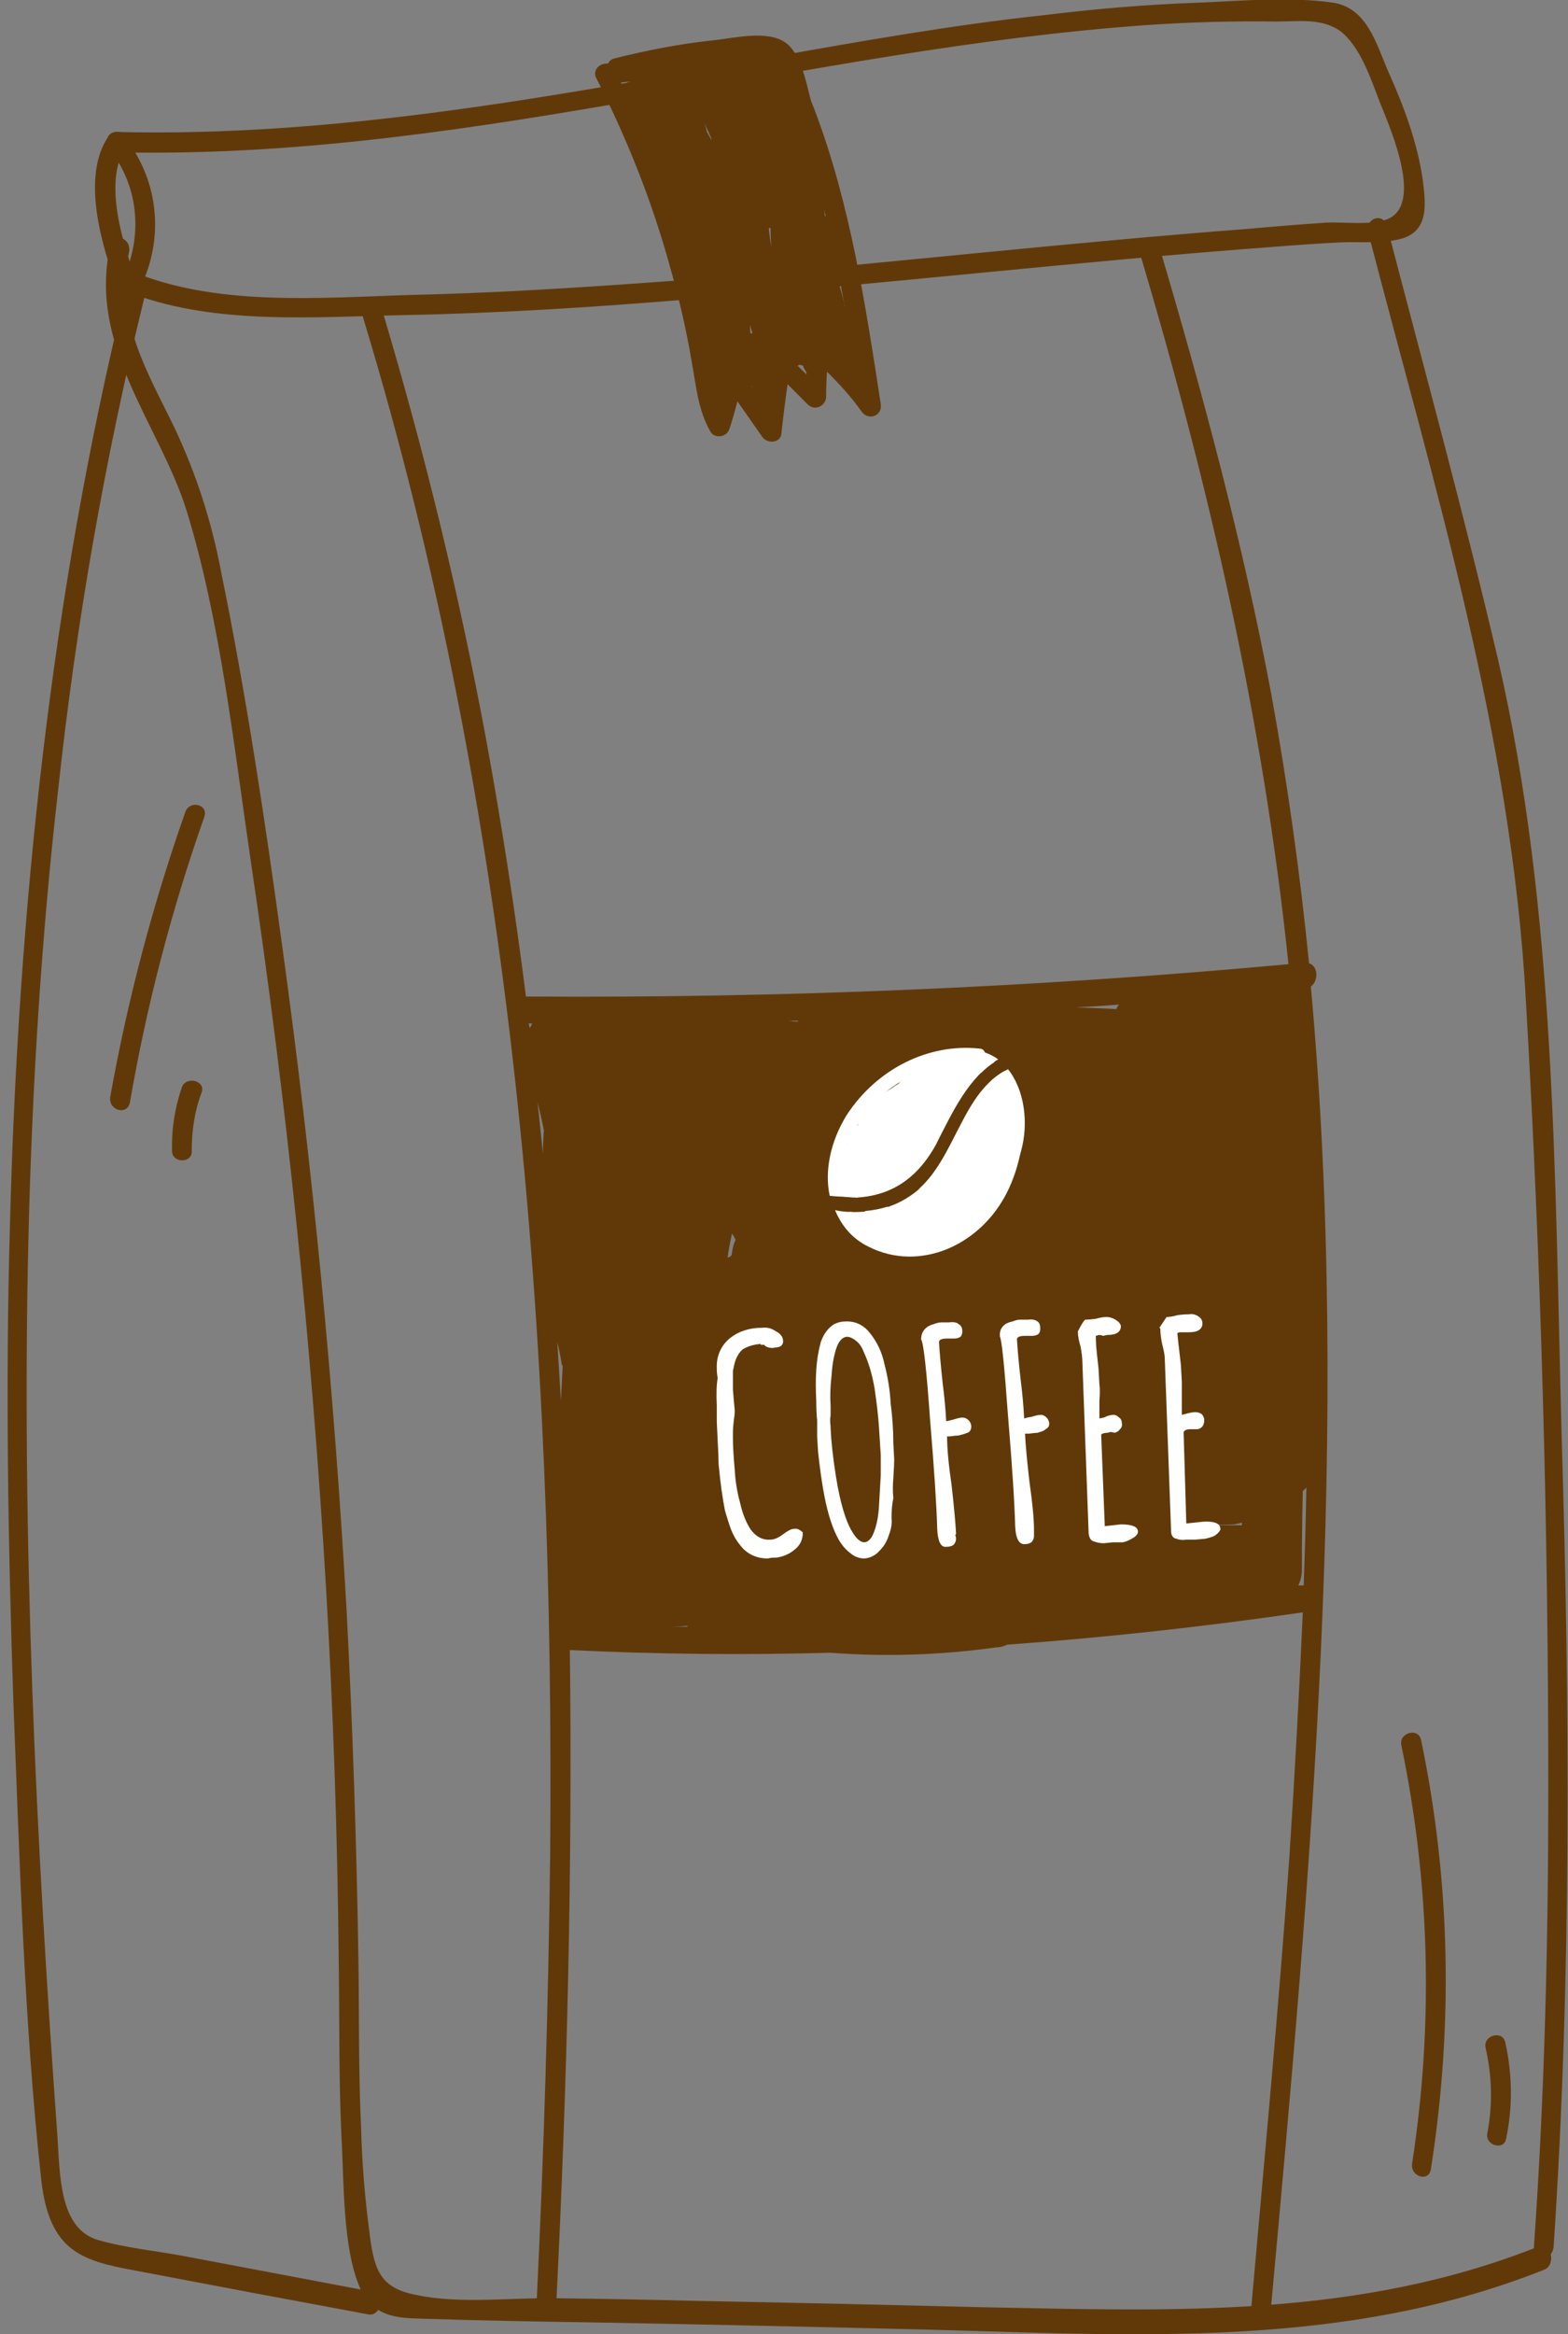 <svg xmlns="http://www.w3.org/2000/svg" width="168" height="250" viewBox="0 0 168 250" fill="none">
  <rect x="0" y="0" width="168" height="250" fill="#808080" stroke="none"/>
  <g clip-path="url(#clip0_145_762)">
    <path d="M167.328 154.038C166.56 126.154 166.752 97.692 160.512 70.673C156.864 55.096 152.64 39.712 148.608 24.231C148.224 22.692 146.208 23.365 146.592 24.904C153.6 51.923 161.952 78.75 163.488 107.212C165.12 135.192 165.888 163.462 165.888 191.538C165.888 207.885 165.504 224.231 164.352 240.577C164.256 242.212 166.368 242.212 166.464 240.577C168.384 211.731 168.192 182.885 167.328 154.038Z" fill="#613909"/>
    <path d="M164.928 240.577C145.44 248.365 125.472 247.5 105.216 247.115C95.104 246.859 84.992 246.634 74.88 246.442C69.824 246.314 64.736 246.218 59.616 246.154C54.816 246.057 49.248 246.827 44.448 245.769C40.512 245 40.032 242.788 39.552 238.846C39.072 235.192 38.784 231.538 38.688 227.884C38.4 221.827 38.496 215.769 38.4 209.807C38.208 197.436 37.792 185.096 37.152 172.788C35.808 148.846 33.504 125 30.24 101.346C28.416 87.981 26.4 74.519 23.712 61.346C22.656 55.769 21.024 50.769 18.72 45.865C15.936 40.096 12.192 34.038 13.824 27.019C14.112 25.481 12.192 24.808 11.808 26.346C9.408 37.019 17.088 45.481 19.968 54.615C23.616 66.442 25.056 79.904 26.88 92.308C30.72 118.077 33.408 144.134 34.944 170.288C35.712 183.429 36.16 196.602 36.288 209.807C36.384 216.057 36.288 222.404 36.576 228.654C36.864 233.461 36.672 240.769 38.592 245.096C40.128 248.461 43.104 248.269 45.888 248.365C51.84 248.557 57.792 248.654 63.84 248.75C74.4 248.942 84.96 249.166 95.52 249.423C119.04 249.904 142.848 252.115 165.504 243.077C166.752 242.5 166.176 240.096 164.928 240.577Z" fill="#613909"/>
    <path d="M40.032 245.481C33.248 244.199 26.464 242.916 19.68 241.634C16.608 241.057 13.44 240.769 10.464 239.904C6.336 238.654 6.432 232.981 6.144 228.654C4.992 212.692 4.032 196.827 3.456 180.865C2.304 148.75 2.592 116.442 6.24 84.519C8.16 66.731 11.232 49.134 15.456 31.923C15.84 30.384 13.824 29.711 13.44 31.25C5.472 63.75 1.92 97.596 1.056 131.538C0.576 148.461 0.864 165.481 1.44 182.5C2.112 199.423 2.592 216.634 4.416 233.461C5.28 241.057 8.64 242.115 14.4 243.173C22.784 244.775 31.136 246.346 39.456 247.884C40.8 248.173 41.376 245.673 40.032 245.481Z" fill="#613909"/>
    <path fill-rule="evenodd" clip-rule="evenodd" d="M150.432 25.481C148.416 26.154 145.632 25.865 143.52 25.962C141.152 26.09 138.784 26.25 136.416 26.442C115.68 27.981 95.04 30.385 74.304 32.019C63.936 32.885 53.568 33.558 43.2 33.75C33.888 33.942 23.328 34.808 14.4 31.538C13.92 31.635 13.344 31.346 13.152 30.962C12.48 30.385 12.768 29.135 13.536 29.038C15.264 24.615 14.688 19.712 11.712 15.962C11.232 15.289 11.424 14.135 12.48 14.135C36.096 14.712 59.328 10.289 82.464 6.154C92.16 4.423 101.952 2.692 111.744 1.635C117.216 0.962 122.784 0.481 128.352 0.289C133.056 0.096 138.144 -0.385 142.848 0.289C146.496 0.865 147.456 4.712 148.8 7.789C150.432 11.442 151.872 15.289 152.448 19.327C152.736 21.731 153.12 24.519 150.432 25.481ZM147.84 10.962C146.88 8.462 145.728 4.904 143.52 3.269C141.504 1.923 139.104 2.308 136.704 2.308C132.096 2.244 127.456 2.372 122.784 2.692C86.4 5.289 51.168 16.731 14.496 16.346C16.896 20.385 17.28 25.192 15.552 29.615C24.96 32.981 36.288 31.731 45.984 31.538C56.352 31.25 66.72 30.481 77.088 29.712C96 28.077 114.72 25.962 133.632 24.519C136.448 24.263 139.264 24.038 142.08 23.846C144 23.75 146.592 24.135 148.416 23.558C152.64 22.212 149.088 14.039 147.84 10.962Z" fill="#613909"/>
    <path d="M14.688 30.288C13.248 26.346 10.944 19.423 13.536 15.673C14.304 14.519 12.48 13.461 11.616 14.615C8.64 18.942 10.944 26.442 12.576 30.865C13.056 32.212 15.072 31.634 14.688 30.288Z" fill="#613909"/>
    <path d="M70.176 7.596H69.888C69.312 7.596 68.736 8.173 68.736 8.75C68.832 9.327 69.216 9.808 69.888 9.808H70.176C70.752 9.808 71.328 9.327 71.232 8.75C71.232 8.173 70.848 7.596 70.176 7.596Z" fill="#613909"/>
    <path fill-rule="evenodd" clip-rule="evenodd" d="M94.368 43.269C94.56 44.519 93.12 45.096 92.352 44.134C91.2 42.5 89.952 41.154 88.608 39.807C88.544 40.769 88.512 41.699 88.512 42.596C88.416 43.461 87.36 44.038 86.592 43.365C85.888 42.66 85.152 41.923 84.384 41.154C84.128 42.949 83.904 44.743 83.712 46.538C83.52 47.5 82.176 47.5 81.696 46.827C80.8 45.545 79.904 44.263 79.008 42.981C78.752 44.006 78.464 45 78.144 45.961C77.856 46.827 76.608 47.019 76.128 46.25C74.784 43.942 74.592 41.346 74.112 38.75C73.536 35.352 72.768 31.987 71.808 28.654C69.888 21.634 67.2 14.904 63.936 8.461C63.456 7.692 64.032 6.923 64.8 6.827C66.848 6.634 68.928 6.474 71.04 6.346C74.208 5.384 77.568 5 80.832 5.577C84.384 6.25 86.016 8.461 87.264 11.731C91.104 21.827 92.736 32.692 94.368 43.269ZM91.68 39.904C90.624 33.173 89.472 26.538 87.648 20C86.496 15.961 85.632 9.807 81.408 7.981C79.872 7.211 77.856 7.115 75.936 7.404C75.84 7.884 75.456 8.269 74.88 8.365C73.664 8.365 72.48 8.397 71.328 8.461C70.496 8.718 69.728 9.006 69.024 9.327C68.352 9.519 67.968 9.231 67.776 8.75C67.328 8.75 66.912 8.782 66.528 8.846C69.12 14.231 71.424 19.808 73.152 25.577C74.176 28.91 75.04 32.275 75.744 35.673C76.224 37.788 76.32 40.288 76.896 42.5L77.568 40.288C77.856 39.327 79.008 39.231 79.584 40C80.352 41.154 81.152 42.275 81.984 43.365L82.56 38.654C82.752 37.788 83.904 37.692 84.384 38.173C85.088 38.814 85.76 39.455 86.4 40.096L86.496 37.692C86.496 36.923 87.456 36.154 88.128 36.731C89.408 37.692 90.592 38.75 91.68 39.904Z" fill="#613909"/>
    <path fill-rule="evenodd" clip-rule="evenodd" d="M87.072 38.077C86.56 38.077 86.112 37.949 85.728 37.692C85.728 37.949 85.76 38.173 85.824 38.365C85.92 39.615 84.096 39.711 83.712 38.654C83.584 38.333 83.456 38.045 83.328 37.788C83.328 38.942 81.504 39.134 81.216 37.981C80.96 36.891 80.672 35.833 80.352 34.807C80.416 36.09 80.48 37.404 80.544 38.75C80.64 40.096 78.912 40.096 78.432 39.038C78.24 38.525 78.048 38.013 77.856 37.5C77.376 38.173 76.32 38.173 75.936 37.211C73.568 31.314 71.776 25.288 70.56 19.134C70.496 19.07 70.432 18.974 70.368 18.846C69.6 17.051 68.832 15.224 68.064 13.365C67.552 12.275 67.072 11.186 66.624 10.096C66.144 8.942 68.064 8.173 68.544 9.231C68.672 9.423 68.768 9.615 68.832 9.807C69.216 9.519 69.888 9.615 70.272 10C70.336 9.936 70.4 9.904 70.464 9.904C70.368 9.038 71.52 7.981 72.192 8.942C72.384 9.134 72.544 9.327 72.672 9.519C72.608 9.07 72.576 8.622 72.576 8.173C72.48 7.019 74.016 6.923 74.592 7.692C74.912 8.077 75.2 8.461 75.456 8.846C75.36 7.692 76.896 7.5 77.472 8.269C77.6 7.82 77.792 7.436 78.048 7.115C78.112 7.051 78.176 6.987 78.24 6.923C78.816 6.25 79.104 6.154 80.064 6.057C80.736 6.057 81.024 6.442 81.12 6.923C81.184 6.987 81.248 7.051 81.312 7.115C81.6 6.923 81.888 6.827 82.272 6.827C82.272 5.769 84.096 5.577 84.384 6.731C85.024 9.295 85.664 11.827 86.304 14.327C86.368 14.455 86.4 14.551 86.4 14.615C86.72 15.577 86.976 16.57 87.168 17.596C87.488 18.622 87.744 19.615 87.936 20.577C88.064 20.705 88.128 20.897 88.128 21.154C88.192 21.282 88.224 21.442 88.224 21.634C88.224 21.763 88.256 21.891 88.32 22.019C88.384 22.211 88.384 22.404 88.32 22.596C88.512 24.391 88.704 26.186 88.896 27.981C88.96 28.365 89.024 28.75 89.088 29.134C89.28 29.198 89.44 29.359 89.568 29.615C90.72 32.404 92.16 38.654 87.072 38.077ZM77.76 30C77.824 30.384 77.92 30.737 78.048 31.058C78.048 30.288 78.016 29.487 77.952 28.654C77.888 28.525 77.824 28.429 77.76 28.365C77.76 28.942 77.76 29.487 77.76 30ZM82.368 24.423C82.432 25.128 82.528 25.801 82.656 26.442C82.592 25.801 82.56 25.128 82.56 24.423C82.496 24.423 82.432 24.423 82.368 24.423ZM75.744 14.134C75.936 14.455 76.096 14.743 76.224 15C76.224 14.872 76.192 14.743 76.128 14.615C75.936 14.166 75.712 13.686 75.456 13.173C75.584 13.493 75.68 13.814 75.744 14.134Z" fill="#613909"/>
    <path d="M90.72 29.231C90.336 27.436 89.984 25.641 89.664 23.846C89.472 23.173 88.896 22.981 88.32 23.173C87.936 21.923 85.92 22.5 86.304 23.846C86.816 25.513 87.424 27.18 88.128 28.846L88.224 29.519C88.32 30 88.608 30.192 88.896 30.289C89.568 31.058 90.912 30.192 90.72 29.231Z" fill="#613909"/>
    <path d="M86.88 10.769C86.4 8.942 85.824 5.673 84.096 4.519C82.08 3.173 78.432 4.134 76.32 4.327C72.768 4.711 69.312 5.384 65.856 6.25C64.512 6.538 65.088 8.654 66.432 8.365C68.544 7.788 70.656 7.308 72.768 7.019C75.072 6.634 78.528 5.673 80.832 6.154C85.632 7.115 86.112 16.634 86.304 20.577C86.4 22.019 88.512 22.019 88.416 20.577C88.32 17.308 87.84 14.038 86.88 10.769Z" fill="#613909"/>
    <path d="M93.696 39.712C93.312 38.43 92.992 37.18 92.736 35.962C92.64 35.096 92.544 34.231 92.256 33.365C91.968 32.5 91.104 32.404 90.528 32.885C90.4 32.692 90.304 32.5 90.24 32.308C89.76 31.731 88.704 31.539 88.32 32.308C87.68 33.718 87.136 35.192 86.688 36.731C86.4 36.635 86.016 36.731 85.824 37.019C86.592 35.962 83.616 35.096 83.136 35.192C82.656 35.289 82.176 35.673 81.888 36.058C81.6 35.769 81.312 35.769 81.024 35.769C80.64 35.673 80.256 35.673 79.968 35.769C79.776 35.321 79.552 34.904 79.296 34.519C79.36 32.532 79.456 30.545 79.584 28.558C79.584 27.116 77.472 27.116 77.376 28.558C77.312 29.968 77.248 31.378 77.184 32.789C76.608 32.5 75.744 32.981 75.648 33.75C75.648 34.263 75.648 34.744 75.648 35.192C75.584 35.321 75.52 35.449 75.456 35.577C75.168 37.789 75.264 39.904 76.032 42.115C76.416 43.269 78.144 43.077 78.144 41.827C78.144 41.314 78.144 40.833 78.144 40.385C78.912 40.962 79.68 41.442 80.544 41.346C80.8 42.051 81.12 42.789 81.504 43.558C81.984 44.519 83.52 44.039 83.52 42.981C83.424 41.539 83.232 40.096 82.944 38.75C83.136 38.269 83.424 37.789 83.904 37.789C84 37.789 84.288 38.654 84.576 38.654C85.152 38.846 85.632 39.135 86.016 39.135C86.08 39.327 86.176 39.519 86.304 39.712C86.688 40.577 88.128 40.385 88.224 39.519C88.352 38.814 88.512 38.141 88.704 37.5C89.472 38.59 90.304 39.615 91.2 40.577C91.392 40.769 91.68 40.865 92.064 40.865C92.064 40.865 92.096 40.898 92.16 40.962C92.928 41.442 93.984 40.577 93.696 39.712Z" fill="#613909"/>
    <path d="M19.872 86.923C16.352 96.923 13.664 107.115 11.808 117.5C11.616 118.942 13.632 119.519 13.92 118.077C15.712 107.692 18.368 97.5 21.888 87.5C22.368 86.154 20.352 85.673 19.872 86.923Z" fill="#613909"/>
    <path d="M19.488 116.442C18.72 118.686 18.368 120.962 18.432 123.269C18.432 124.616 20.64 124.616 20.544 123.269C20.544 121.154 20.832 119.039 21.6 117.019C22.08 115.769 19.968 115.192 19.488 116.442Z" fill="#613909"/>
    <path d="M152.256 186.346C151.968 185 149.856 185.577 150.144 186.923C153.216 201.731 153.6 216.827 151.296 231.731C151.104 233.173 153.12 233.75 153.312 232.308C155.712 217.019 155.424 201.539 152.256 186.346Z" fill="#613909"/>
    <path d="M161.28 218.75C160.992 217.404 158.88 217.981 159.168 219.327C159.872 222.404 159.936 225.449 159.36 228.462C159.072 229.808 161.184 230.385 161.376 229.039C162.08 225.641 162.048 222.212 161.28 218.75Z" fill="#613909"/>
    <path fill-rule="evenodd" clip-rule="evenodd" d="M136.128 247.692C136.032 249.039 133.92 249.039 134.016 247.692C135.456 231.442 136.992 215.192 138.144 198.942C138.72 190.16 139.2 181.41 139.584 172.692C129.024 174.231 118.464 175.385 107.904 176.154C107.52 176.346 107.136 176.442 106.752 176.442C100.8 177.276 94.88 177.468 88.992 177.019C79.648 177.276 70.336 177.18 61.056 176.731C61.344 200 60.768 223.269 59.616 246.442C59.616 247.788 57.408 247.788 57.504 246.442C58.272 230.577 58.752 214.712 58.944 198.75C59.424 143.269 55.104 87.308 38.88 33.942C38.496 32.596 40.512 32.019 40.992 33.365C45.504 48.462 49.248 63.846 52.128 79.423C53.792 88.526 55.2 97.628 56.352 106.731C83.616 106.923 110.88 105.769 138.048 103.269C135.36 77.212 129.504 51.827 122.016 26.731C121.632 25.385 123.744 24.808 124.128 26.154C128.832 42.019 133.152 58.077 136.224 74.423C137.952 83.942 139.296 93.558 140.256 103.173C141.216 103.462 141.312 105 140.448 105.673C144.768 152.885 140.448 200.577 136.128 247.692ZM77.952 134.712C78.08 134.647 78.208 134.583 78.336 134.519C78.4 134.391 78.432 134.263 78.432 134.135C78.496 133.622 78.624 133.173 78.816 132.789C78.688 132.532 78.56 132.308 78.432 132.115C78.24 132.949 78.08 133.814 77.952 134.712ZM129.696 163.365C130.784 163.365 131.904 163.365 133.056 163.365C133.056 163.301 133.056 163.205 133.056 163.077C132.8 163.141 132.544 163.205 132.288 163.269C131.456 163.333 130.592 163.333 129.696 163.269C129.696 163.333 129.696 163.365 129.696 163.365ZM119.904 107.596C118.368 107.724 116.832 107.821 115.296 107.885C116.704 107.949 118.144 108.013 119.616 108.077C119.68 107.885 119.776 107.724 119.904 107.596ZM85.536 109.327C85.216 109.327 84.896 109.327 84.576 109.327C84.896 109.391 85.184 109.423 85.44 109.423C85.44 109.423 85.472 109.391 85.536 109.327ZM57.6 118.077C57.792 119.936 57.984 121.763 58.176 123.558C58.176 122.724 58.208 121.891 58.272 121.058C58.08 120.096 57.856 119.103 57.6 118.077ZM59.712 143.75C59.84 145.801 59.968 147.885 60.096 150C60.16 148.782 60.224 147.564 60.288 146.346C60.288 146.282 60.256 146.218 60.192 146.154C60.064 145.321 59.904 144.519 59.712 143.75ZM71.808 174.231C72.448 174.231 73.088 174.231 73.728 174.231C73.664 174.231 73.632 174.199 73.632 174.135C72.992 174.199 72.384 174.231 71.808 174.231ZM56.64 109.615C56.704 109.808 56.736 109.968 56.736 110.096C56.8 110.032 56.832 110 56.832 110C56.896 109.872 56.96 109.744 57.024 109.615C56.896 109.615 56.768 109.615 56.64 109.615ZM139.68 169.808C139.808 166.282 139.904 162.789 139.968 159.327C139.84 159.455 139.712 159.583 139.584 159.712C139.52 162.532 139.488 165.353 139.488 168.173C139.488 168.846 139.296 169.423 139.104 169.808C139.104 169.808 139.136 169.808 139.2 169.808C139.392 169.808 139.552 169.808 139.68 169.808Z" fill="#613909"/>
    <path d="M80.544 166.538C80.032 166.282 79.616 165.929 79.296 165.481C78.912 165.032 78.592 164.487 78.336 163.846C78.08 163.141 77.856 162.436 77.664 161.731C77.408 160.449 77.184 158.814 76.992 156.827C76.992 156.314 76.96 155.481 76.896 154.327L76.8 152.307C76.8 151.731 76.8 151.154 76.8 150.577C76.736 149.295 76.768 148.301 76.896 147.596C76.832 147.275 76.8 146.955 76.8 146.634C76.736 145.352 77.152 144.295 78.048 143.461C79.008 142.628 80.224 142.211 81.696 142.211C82.208 142.147 82.688 142.275 83.136 142.596C83.648 142.852 83.904 143.205 83.904 143.654C83.904 143.846 83.84 144.006 83.712 144.134C83.52 144.263 83.296 144.327 83.04 144.327C82.848 144.391 82.624 144.391 82.368 144.327C82.112 144.263 81.952 144.166 81.888 144.038H81.504V143.942C80.736 144.006 80.096 144.199 79.584 144.519C79.2 144.84 78.912 145.32 78.72 145.961C78.656 146.218 78.592 146.506 78.528 146.827C78.528 147.211 78.528 147.532 78.528 147.788C78.528 147.981 78.528 148.333 78.528 148.846L78.624 150L78.72 151.058C78.72 151.378 78.688 151.731 78.624 152.115C78.56 152.692 78.528 153.077 78.528 153.269V154.038C78.528 154.872 78.592 155.993 78.72 157.404C78.784 158.622 78.976 159.807 79.296 160.961C79.552 162.115 79.936 163.077 80.448 163.846C81.024 164.615 81.728 164.968 82.56 164.904C82.944 164.904 83.392 164.711 83.904 164.327C84.416 163.942 84.8 163.75 85.056 163.75C85.376 163.686 85.696 163.814 86.016 164.134C86.016 164.904 85.728 165.513 85.152 165.961C84.64 166.41 84 166.699 83.232 166.827C82.784 166.827 82.464 166.859 82.272 166.923C81.632 166.923 81.056 166.795 80.544 166.538Z" fill="white"/>
    <path fill-rule="evenodd" clip-rule="evenodd" d="M91.104 166.346C90.656 166.026 90.24 165.545 89.856 164.904C89.216 163.75 88.704 162.18 88.32 160.192C88.064 158.846 87.84 157.276 87.648 155.481L87.552 153.846V152.116C87.488 151.539 87.456 150.866 87.456 150.096C87.392 148.814 87.392 147.692 87.456 146.731C87.52 145.705 87.68 144.712 87.936 143.75C88.256 142.853 88.736 142.212 89.376 141.827C89.76 141.635 90.144 141.539 90.528 141.539C91.616 141.475 92.512 141.891 93.216 142.789C93.984 143.75 94.496 144.84 94.752 146.058C95.136 147.532 95.36 148.942 95.424 150.289C95.616 151.763 95.712 153.173 95.712 154.519L95.808 156.346C95.808 156.667 95.776 157.34 95.712 158.366C95.648 159.135 95.648 159.808 95.712 160.385V160.481C95.584 161.058 95.52 161.763 95.52 162.596C95.584 163.173 95.488 163.782 95.232 164.423C95.04 165.064 94.72 165.609 94.272 166.058C93.824 166.571 93.28 166.859 92.64 166.923C92.064 166.923 91.552 166.731 91.104 166.346ZM93.696 163.942C93.952 163.237 94.112 162.372 94.176 161.346C94.24 160.321 94.304 159.199 94.368 157.981C94.368 157.404 94.368 156.699 94.368 155.866L94.176 152.885C94.112 151.795 93.952 150.385 93.696 148.654C93.44 147.18 93.056 145.898 92.544 144.808C92.352 144.295 92.096 143.91 91.776 143.654C91.392 143.334 91.04 143.173 90.72 143.173C90.208 143.237 89.824 143.686 89.568 144.519C89.312 145.353 89.152 146.314 89.088 147.404C88.96 148.494 88.928 149.551 88.992 150.577V151.635C88.928 151.891 88.928 152.276 88.992 152.789V152.981C89.056 154.391 89.248 156.122 89.568 158.173C90.016 160.93 90.592 162.885 91.296 164.039C91.744 164.808 92.192 165.192 92.64 165.192C93.088 165.128 93.44 164.712 93.696 163.942Z" fill="white"/>
    <path d="M100.416 163.75C100.352 161.314 100.096 157.404 99.648 152.019C99.264 146.634 98.945 143.782 98.689 143.461C98.689 142.884 98.912 142.436 99.361 142.115C99.552 141.987 99.776 141.891 100.032 141.827C100.352 141.698 100.64 141.634 100.896 141.634C101.024 141.634 101.28 141.634 101.664 141.634C102.176 141.57 102.528 141.634 102.72 141.827C102.976 141.955 103.104 142.211 103.104 142.596C103.104 142.852 103.04 143.045 102.912 143.173C102.72 143.301 102.496 143.365 102.24 143.365H101.952H101.472C100.896 143.365 100.608 143.493 100.608 143.75C100.672 144.84 100.8 146.282 100.992 148.077C101.184 149.551 101.312 150.929 101.376 152.211C101.504 152.211 101.792 152.147 102.24 152.019C102.624 151.891 102.912 151.827 103.104 151.827C103.36 151.827 103.584 151.923 103.776 152.115C103.968 152.307 104.064 152.532 104.064 152.788C104.064 153.109 103.936 153.333 103.68 153.461C103.616 153.461 103.52 153.493 103.392 153.557C103.2 153.622 102.976 153.686 102.72 153.75C102.528 153.75 102.208 153.782 101.76 153.846H101.472C101.472 155.128 101.632 156.859 101.952 159.038C102.208 161.282 102.368 163.013 102.432 164.231V164.327L102.336 164.423C102.4 164.487 102.432 164.615 102.432 164.807C102.432 165.064 102.336 165.288 102.144 165.481C101.952 165.609 101.696 165.673 101.376 165.673C100.8 165.737 100.48 165.096 100.416 163.75Z" fill="white"/>
    <path d="M108.768 163.462C108.704 160.962 108.448 157.019 108 151.635C107.616 146.314 107.328 143.494 107.136 143.173C107.072 142.596 107.264 142.148 107.712 141.827C107.904 141.699 108.16 141.603 108.48 141.539C108.8 141.41 109.056 141.346 109.248 141.346C109.376 141.346 109.664 141.346 110.112 141.346C110.56 141.282 110.912 141.346 111.168 141.539C111.36 141.667 111.456 141.923 111.456 142.308C111.456 142.564 111.392 142.757 111.264 142.885C111.072 143.013 110.848 143.077 110.592 143.077H110.304H109.824C109.248 143.077 108.96 143.205 108.96 143.462C109.024 144.551 109.152 145.962 109.344 147.692C109.536 149.167 109.664 150.577 109.728 151.923C109.92 151.859 110.208 151.795 110.592 151.731C110.976 151.603 111.296 151.539 111.552 151.539C111.744 151.539 111.936 151.635 112.128 151.827C112.32 152.019 112.416 152.244 112.416 152.5C112.416 152.757 112.288 152.949 112.032 153.077C111.968 153.141 111.872 153.205 111.744 153.269C111.552 153.333 111.36 153.398 111.168 153.462C110.976 153.462 110.656 153.494 110.208 153.558H109.824C109.888 154.84 110.048 156.571 110.304 158.75C110.624 160.994 110.784 162.692 110.784 163.846V164.039C110.784 164.167 110.784 164.327 110.784 164.519C110.784 164.776 110.688 165 110.496 165.192C110.304 165.321 110.08 165.385 109.824 165.385C109.184 165.449 108.832 164.808 108.768 163.462Z" fill="white"/>
    <path d="M117.216 165.096C116.896 165.032 116.704 164.744 116.64 164.231L115.968 145.865C115.968 145.481 115.904 144.936 115.776 144.231C115.584 143.59 115.488 143.077 115.488 142.692V142.596C115.808 141.955 116.064 141.538 116.256 141.346C116.512 141.346 116.896 141.314 117.408 141.25C117.856 141.122 118.24 141.058 118.56 141.058C118.88 141.058 119.2 141.154 119.52 141.346C119.84 141.538 120.032 141.763 120.096 142.019C120.096 142.66 119.616 142.981 118.656 142.981L118.176 143.077C118.048 143.013 117.888 142.981 117.696 142.981C117.568 143.045 117.472 143.077 117.408 143.077C117.408 143.782 117.472 144.647 117.6 145.673L117.696 146.538L117.792 148.269C117.856 148.654 117.856 149.263 117.792 150.096V151.923L118.272 151.827C118.656 151.635 119.008 151.538 119.328 151.538C119.52 151.538 119.712 151.635 119.904 151.827C120.096 151.955 120.192 152.147 120.192 152.404C120.256 152.66 120.192 152.885 120 153.077C119.872 153.269 119.68 153.397 119.424 153.461L119.04 153.365L118.656 153.461C118.336 153.461 118.112 153.526 117.984 153.654L118.368 163.461L120.096 163.269C121.312 163.269 121.92 163.526 121.92 164.038V164.135C121.856 164.391 121.632 164.615 121.248 164.808C120.928 165 120.608 165.128 120.288 165.192H119.232L118.272 165.288C117.888 165.288 117.536 165.224 117.216 165.096Z" fill="white"/>
    <path d="M126.048 164.808C125.664 164.744 125.472 164.455 125.472 163.942L124.8 145.577C124.8 145.192 124.704 144.647 124.512 143.942C124.384 143.301 124.32 142.756 124.32 142.308L124.224 142.211C124.608 141.635 124.864 141.25 124.992 141.058C125.312 141.058 125.696 140.994 126.144 140.865C126.592 140.801 127.008 140.769 127.392 140.769C127.712 140.705 128.032 140.769 128.352 140.961C128.672 141.154 128.832 141.41 128.832 141.731C128.832 142.372 128.352 142.692 127.392 142.692H127.008C126.88 142.692 126.72 142.692 126.528 142.692C126.336 142.692 126.208 142.724 126.144 142.788C126.208 143.494 126.304 144.359 126.432 145.385L126.528 146.25L126.624 147.981C126.624 148.365 126.624 148.974 126.624 149.808V151.538L127.008 151.442C127.456 151.314 127.808 151.25 128.064 151.25C128.32 151.25 128.544 151.314 128.736 151.442C128.928 151.635 129.024 151.859 129.024 152.115C129.024 152.372 128.96 152.596 128.832 152.788C128.64 152.981 128.448 153.077 128.256 153.077H127.872H127.488C127.168 153.077 126.944 153.173 126.816 153.365L127.104 163.173L128.928 162.981C130.144 162.917 130.752 163.173 130.752 163.75V163.846C130.624 164.102 130.4 164.327 130.08 164.519C129.76 164.647 129.44 164.744 129.12 164.808L128.064 164.904H127.104C126.72 164.968 126.368 164.936 126.048 164.808Z" fill="white"/>
    <path d="M90.528 128.173C89.376 124.808 91.2 120.673 93.792 117.981C96.576 115.192 100.224 113.75 103.872 113.942C103.872 114.134 104.064 114.327 104.352 114.423C104.672 114.551 104.96 114.679 105.216 114.807C105.6 114.423 106.048 114.07 106.56 113.75C106.24 113.493 105.92 113.301 105.6 113.173C105.6 112.692 105.408 112.308 104.928 112.308C99.552 111.731 93.984 114.423 90.72 119.423C88.992 122.211 88.32 125.384 88.896 128.077C89.472 128.141 90.016 128.173 90.528 128.173Z" fill="white"/>
    <path d="M107.616 114.711C107.168 114.968 106.72 115.288 106.272 115.673C109.44 118.654 108.096 125 105.6 128.75C102.528 133.173 95.904 134.231 92.256 130.865C91.872 130.545 91.552 130.192 91.296 129.808C90.656 129.808 90.048 129.743 89.472 129.615C90.144 131.25 91.296 132.692 93.12 133.558C98.496 136.25 105.12 133.461 108 127.5C110.016 123.269 110.4 117.788 107.616 114.711Z" fill="white"/>
    <path d="M103.488 114.135C104.16 114.231 104.736 114.423 105.12 114.904C105.504 114.519 105.92 114.167 106.368 113.846C105.696 113.077 104.832 112.5 103.584 112.404C102.624 112.404 102.528 114.038 103.488 114.135Z" fill="white"/>
    <path d="M108.384 119.327C108.192 117.788 107.808 116.25 107.232 115C106.784 115.256 106.368 115.577 105.984 115.962C106.464 117.115 106.752 118.558 106.944 119.712C107.04 120.769 108.576 120.385 108.384 119.327Z" fill="white"/>
    <path d="M91.776 127.115C91.712 127.5 91.712 127.885 91.776 128.269C95.136 128.077 98.112 126.538 100.32 122.5C102.144 118.942 103.776 115.385 106.944 113.461C106.176 112.885 105.12 112.5 103.968 112.404C103.488 112.404 103.2 112.885 103.2 113.269C101.28 112.5 97.92 114.135 96.288 116.058C95.968 116.25 95.68 116.442 95.424 116.635C94.752 117.019 94.08 117.5 93.504 118.173C92.64 119.038 91.968 119.904 91.776 120.962C90.72 123.269 90.528 125.769 91.776 127.115Z" fill="white"/>
    <path fill-rule="evenodd" clip-rule="evenodd" d="M103.008 128.654C102.528 128.654 102.048 128.173 102.24 127.596C102.304 127.596 102.336 127.596 102.336 127.596C102.272 127.532 102.24 127.5 102.24 127.5C100.8 128.461 99.264 128.557 98.496 127.307C102.528 123.654 103.104 116.923 108 114.519C111.552 118.942 109.824 128.846 103.008 128.654ZM103.584 121.923C103.456 122.051 103.296 122.147 103.104 122.211C102.528 122.981 101.856 123.75 101.184 124.327C101.184 124.391 101.152 124.487 101.088 124.615C101.76 124.327 102.816 123.365 102.912 123.269C102.912 123.269 102.944 123.237 103.008 123.173C103.2 122.788 103.392 122.372 103.584 121.923ZM104.64 126.827C104.64 126.378 104.672 125.961 104.736 125.577C104.544 126.025 104.352 126.474 104.16 126.923C104.352 126.859 104.512 126.827 104.64 126.827ZM108.288 119.808C108.192 118.269 107.712 116.731 106.944 115.673C107.008 116.122 107.008 116.57 106.944 117.019C107.328 117.019 107.616 117.211 107.616 117.596C107.68 118.301 107.712 119.006 107.712 119.711C107.904 119.647 108.096 119.679 108.288 119.808Z" fill="white"/>
    <path d="M92.64 129.712C92.832 129.84 93.056 129.904 93.312 129.904C93.44 129.904 93.568 129.904 93.696 129.904C93.888 130.096 94.272 130.096 94.656 129.808C94.784 129.68 94.912 129.519 95.04 129.327C95.04 129.327 95.072 129.295 95.136 129.231C94.304 129.487 93.472 129.648 92.64 129.712Z" fill="white"/>
    <path d="M94.656 121.25C94.208 121.186 93.76 121.122 93.312 121.058C92.928 120.962 92.448 121.154 92.352 121.635C92.256 122.019 92.448 122.596 92.832 122.692C93.28 122.756 93.728 122.821 94.176 122.885C94.56 122.981 95.04 122.788 95.136 122.308C95.232 121.923 95.04 121.346 94.656 121.25Z" fill="white"/>
    <path d="M90.528 128.173C90.976 128.237 91.424 128.269 91.872 128.269C92.256 127.596 92.544 127.019 92.736 126.346C92.736 126.026 92.672 125.801 92.544 125.673C92.8 124.968 93.088 124.263 93.408 123.558C93.792 122.596 92.352 122.115 91.968 123.077C91.328 124.551 90.816 126.058 90.432 127.596C90.432 127.788 90.464 127.981 90.528 128.173Z" fill="white"/>
    <path d="M90.144 124.711C89.953 125.481 89.921 126.218 90.049 126.923C90.049 126.987 90.049 127.051 90.049 127.115C90.049 127.243 90.049 127.34 90.049 127.404C90.112 127.66 90.209 127.916 90.337 128.173C94.272 128.461 97.825 127.115 100.32 122.5C100.448 122.179 100.576 121.891 100.704 121.634C100.512 121.955 100.32 122.243 100.128 122.5C99.936 122.5 99.745 122.532 99.552 122.596C98.977 122.788 98.305 123.461 97.728 124.327C96.576 124.327 95.52 125.865 95.04 127.307C94.272 126.634 93.312 126.154 92.544 126.057C92.672 125.16 92.576 124.231 92.257 123.269C92.32 123.205 92.353 123.141 92.353 123.077C92.416 122.949 92.481 122.82 92.544 122.692C92.737 122.404 92.737 122.115 92.544 121.827C92.544 121.763 92.576 121.666 92.641 121.538C92.832 120.577 91.392 120.096 91.105 121.154C91.04 121.666 90.945 122.147 90.817 122.596C90.496 123.301 90.272 124.006 90.144 124.711Z" fill="white"/>
    <path d="M105.696 127.019C105.44 127.212 105.184 127.404 104.928 127.596C104.928 127.596 104.896 127.596 104.832 127.596C104.832 127.532 104.8 127.468 104.736 127.404C104.864 127.148 104.96 126.891 105.024 126.635C105.28 126.25 105.472 125.93 105.6 125.673C106.08 124.904 105.312 124.135 104.64 124.519C104.128 124.776 103.616 125.096 103.104 125.481C103.744 124.071 104.256 122.596 104.64 121.058C104.928 120.192 104.064 119.712 103.488 120.192C103.232 120.449 102.976 120.673 102.72 120.866C101.472 123.269 100.32 125.769 98.304 127.5C96.096 129.327 93.6 129.904 91.008 129.808C91.392 130.577 92.16 131.154 93.024 131.539C93.088 131.859 93.248 132.148 93.504 132.404C94.368 133.173 96.096 133.366 97.728 132.981C98.624 132.981 99.52 132.821 100.416 132.5C100.48 132.5 100.544 132.5 100.608 132.5C100.704 132.692 100.992 132.692 101.184 132.692C102.24 132.308 103.776 131.539 104.352 130.481C104.416 130.417 104.48 130.353 104.544 130.289C104.832 130.577 105.408 130.577 105.696 130.096C106.272 129.423 106.56 128.846 106.848 127.981C107.04 127.308 106.368 126.635 105.696 127.019Z" fill="white"/>
  </g>
  <defs>
    <clipPath id="clip0_145_762">
      <rect width="168" height="250" fill="white"/>
    </clipPath>
  </defs>
</svg>